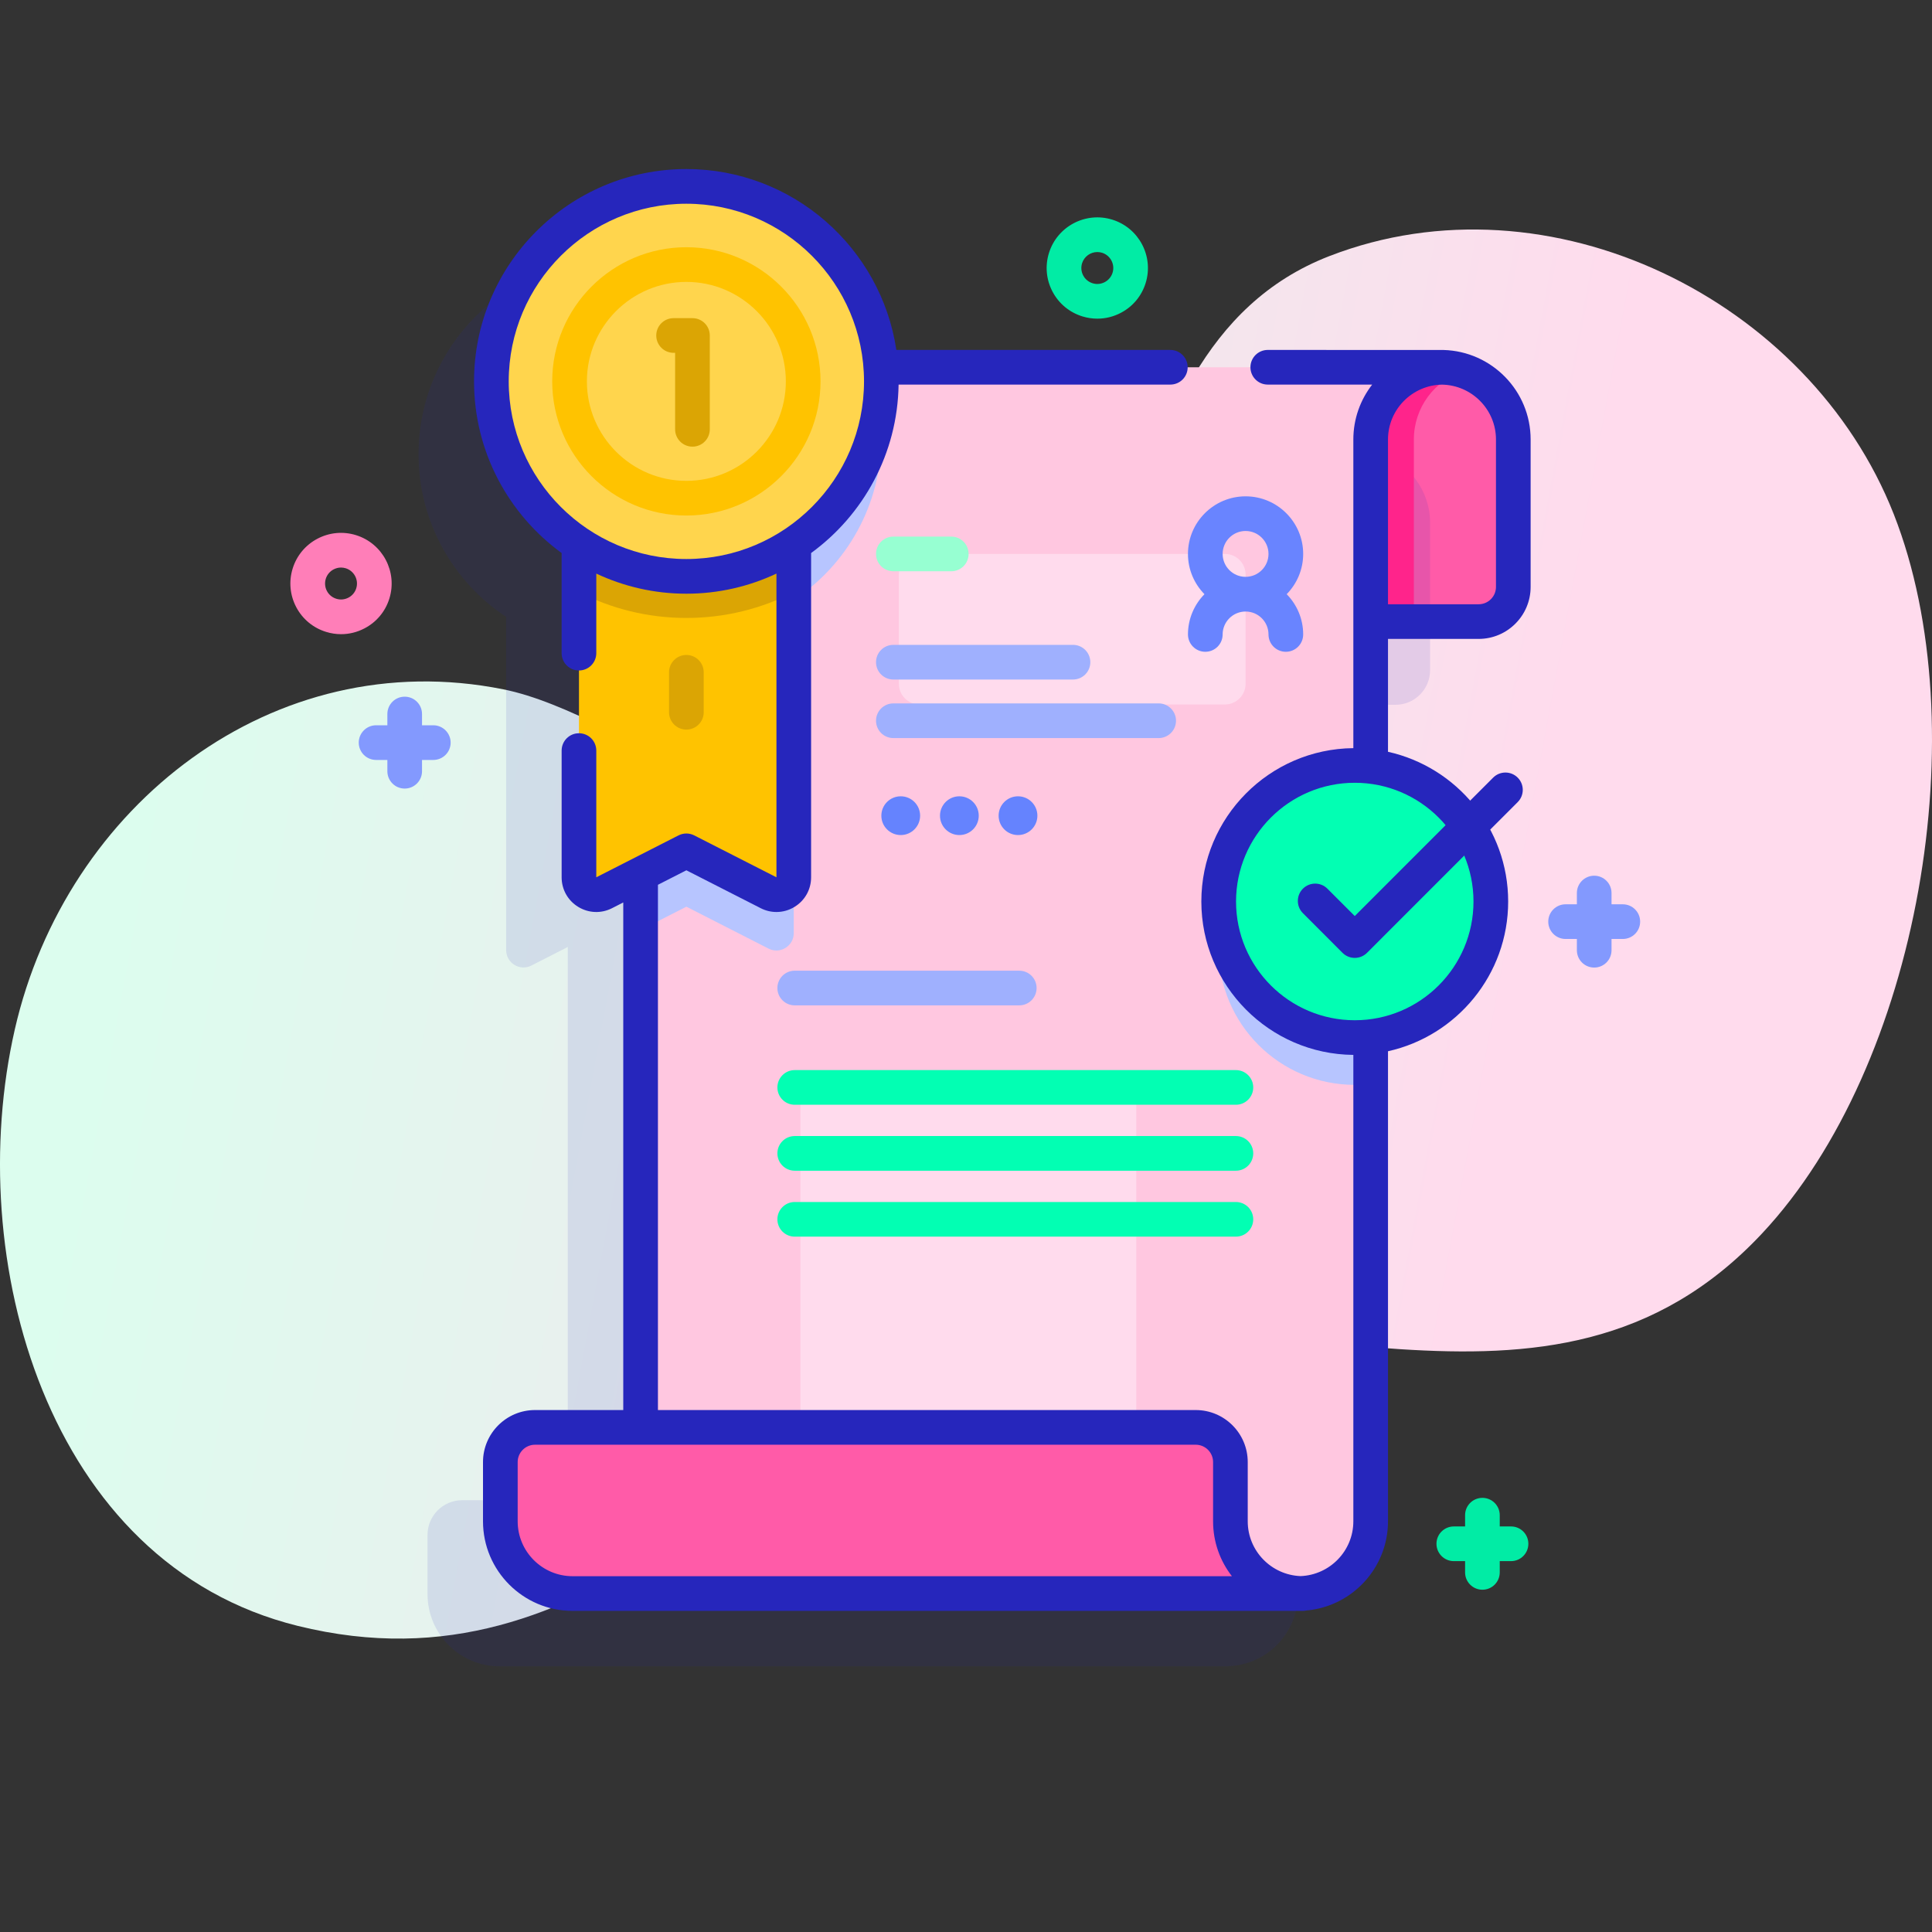 <svg width="80" height="80" viewBox="0 0 80 80" fill="none" xmlns="http://www.w3.org/2000/svg">
<rect x="0" y="0" width="80" height="80" fill="#333333" stroke="none"/>
<g clip-path="url(#clip0)">
<path d="M78.418 21.294C74.924 12.406 64.164 7.075 55.05 10.603C44.646 14.629 48.096 31.177 38.646 34.523C33.541 36.33 25.995 29.578 20.838 28.543C11.335 26.635 2.732 33.34 0.613 42.626C-1.548 52.1 1.919 64.753 12.327 67.324C24.726 70.387 31.184 59.241 41.585 56.041C52.258 52.757 64.126 60.513 72.962 51.076C79.49 44.104 81.877 30.096 78.418 21.294Z" fill="url(#paint0_linear)"/>
<path opacity="0.11" d="M33.457 18.223C33.157 14.037 29.669 10.733 25.406 10.733C20.947 10.733 17.332 14.348 17.332 18.807C17.332 21.622 18.774 24.1 20.959 25.545V39.341C20.959 39.878 21.524 40.224 22.003 39.982L23.511 39.212V62.12H19.139C18.346 62.12 17.703 62.763 17.703 63.556V66.008C17.703 67.66 19.043 69 20.694 69H50.925C50.893 69 50.862 68.996 50.831 68.995C52.445 68.953 53.741 67.634 53.741 66.01V21.214C53.741 19.563 55.082 18.223 56.734 18.223H33.457Z" fill="#2626BC"/>
<path d="M54.686 18.198V25.739H61.227C62.02 25.739 62.663 25.096 62.663 24.303V18.198C62.663 16.873 61.8 15.747 60.604 15.357C60.31 15.259 59.997 15.207 59.671 15.207H51.696C53.347 15.207 54.686 16.547 54.686 18.198Z" fill="#FF5BA8"/>
<path opacity="0.11" d="M51.24 21.644V29.184H57.782C58.575 29.184 59.217 28.542 59.217 27.749V21.644C59.217 20.319 58.354 19.193 57.158 18.803C56.864 18.705 56.551 18.653 56.225 18.653H48.25C49.901 18.653 51.24 19.993 51.24 21.644Z" fill="#2626BC"/>
<path d="M54.686 18.198V25.739H58.545V18.198C58.545 16.873 59.408 15.747 60.604 15.357C60.31 15.259 59.997 15.207 59.671 15.207H51.696C53.347 15.207 54.686 16.547 54.686 18.198Z" fill="#FF248B"/>
<path d="M59.749 15.208C58.097 15.208 56.756 16.548 56.756 18.199V62.995C56.756 64.646 55.418 65.984 53.767 65.984H26.526V18.199C26.526 16.548 27.865 15.208 29.517 15.208H59.749Z" fill="#FFC7E0"/>
<path d="M46.333 44.911H33.862C33.465 44.911 33.144 45.232 33.144 45.629V65.781H47.05V45.629C47.05 45.232 46.729 44.911 46.333 44.911Z" fill="#FFDBED"/>
<path d="M56.756 33.692V44.883C56.54 44.909 56.321 44.922 56.098 44.922C52.986 44.922 50.463 42.4 50.463 39.287C50.463 36.176 52.986 33.653 56.098 33.653C56.321 33.653 56.54 33.666 56.756 33.692Z" fill="#B7C5FF"/>
<path d="M36.495 18.105C36.495 20.921 35.053 23.399 32.868 24.843V38.639C32.868 39.176 32.302 39.522 31.824 39.28L28.422 37.544L26.526 38.51V18.199C26.526 16.548 27.865 15.208 29.517 15.208H35.959C36.305 16.107 36.495 17.085 36.495 18.105Z" fill="#B7C5FF"/>
<path d="M53.94 65.985H23.709C22.058 65.985 20.718 64.645 20.718 62.993V60.541C20.718 59.748 21.361 59.105 22.154 59.105H49.513C50.306 59.105 50.949 59.748 50.949 60.541V62.993C50.949 64.645 52.288 65.985 53.94 65.985Z" fill="#FF5BA8"/>
<path d="M56.098 42.964C59.21 42.964 61.732 40.441 61.732 37.33C61.732 34.218 59.21 31.696 56.098 31.696C52.986 31.696 50.464 34.218 50.464 37.33C50.464 40.441 52.986 42.964 56.098 42.964Z" fill="#02FFB3"/>
<path d="M32.868 19.37V36.326C32.868 36.863 32.302 37.209 31.824 36.967L28.422 35.231L25.017 36.967C24.539 37.209 23.974 36.863 23.974 36.326V19.37H32.868Z" fill="#FFC300"/>
<path d="M32.868 19.37V24.519C31.533 25.204 30.021 25.588 28.422 25.588C26.821 25.588 25.309 25.202 23.974 24.519V19.37H32.868Z" fill="#DBA504"/>
<path d="M28.421 23.866C32.88 23.866 36.495 20.251 36.495 15.792C36.495 11.333 32.88 7.718 28.421 7.718C23.962 7.718 20.347 11.333 20.347 15.792C20.347 20.251 23.962 23.866 28.421 23.866Z" fill="#FFD54D"/>
<path d="M38.077 29.171H50.72C51.193 29.171 51.577 28.787 51.577 28.314V23.793C51.577 23.32 51.193 22.937 50.72 22.937H38.077C37.604 22.937 37.22 23.32 37.22 23.793V28.314C37.22 28.787 37.604 29.171 38.077 29.171Z" fill="#FFDBED"/>
<path d="M39.391 23.655H36.992C36.595 23.655 36.274 23.333 36.274 22.937C36.274 22.54 36.595 22.219 36.992 22.219H39.391C39.787 22.219 40.108 22.54 40.108 22.937C40.108 23.333 39.787 23.655 39.391 23.655Z" fill="#97FFD2"/>
<path d="M44.43 28.138H36.992C36.595 28.138 36.274 27.816 36.274 27.42C36.274 27.023 36.595 26.702 36.992 26.702H44.43C44.827 26.702 45.148 27.023 45.148 27.42C45.148 27.816 44.827 28.138 44.43 28.138Z" fill="#9FB0FE"/>
<path d="M47.978 30.562H36.992C36.595 30.562 36.274 30.241 36.274 29.844C36.274 29.448 36.595 29.126 36.992 29.126H47.978C48.374 29.126 48.696 29.448 48.696 29.844C48.696 30.241 48.374 30.562 47.978 30.562Z" fill="#9FB0FE"/>
<path d="M42.205 41.63H32.908C32.511 41.63 32.19 41.308 32.19 40.912C32.19 40.515 32.511 40.194 32.908 40.194H42.205C42.602 40.194 42.923 40.515 42.923 40.912C42.923 41.308 42.602 41.63 42.205 41.63Z" fill="#9FB0FE"/>
<path d="M51.176 45.746H32.908C32.511 45.746 32.19 45.425 32.19 45.028C32.19 44.632 32.511 44.31 32.908 44.31H51.176C51.572 44.31 51.894 44.632 51.894 45.028C51.894 45.425 51.572 45.746 51.176 45.746Z" fill="#02FFB3"/>
<path d="M51.176 48.477H32.908C32.511 48.477 32.19 48.155 32.19 47.759C32.19 47.362 32.511 47.041 32.908 47.041H51.176C51.572 47.041 51.894 47.362 51.894 47.759C51.894 48.155 51.572 48.477 51.176 48.477Z" fill="#02FFB3"/>
<path d="M51.176 51.207H32.908C32.511 51.207 32.19 50.886 32.19 50.49C32.19 50.093 32.511 49.772 32.908 49.772H51.176C51.572 49.772 51.894 50.093 51.894 50.49C51.894 50.886 51.572 51.207 51.176 51.207Z" fill="#02FFB3"/>
<path d="M37.297 34.578C37.741 34.578 38.1 34.219 38.1 33.776C38.1 33.332 37.741 32.973 37.297 32.973C36.854 32.973 36.495 33.332 36.495 33.776C36.495 34.219 36.854 34.578 37.297 34.578Z" fill="#6583FE"/>
<path d="M39.725 34.578C40.169 34.578 40.528 34.219 40.528 33.776C40.528 33.332 40.169 32.973 39.725 32.973C39.282 32.973 38.923 33.332 38.923 33.776C38.923 34.219 39.282 34.578 39.725 34.578Z" fill="#6583FE"/>
<path d="M42.153 34.578C42.596 34.578 42.956 34.219 42.956 33.776C42.956 33.332 42.596 32.973 42.153 32.973C41.71 32.973 41.351 33.332 41.351 33.776C41.351 34.219 41.71 34.578 42.153 34.578Z" fill="#6583FE"/>
<path d="M28.421 30.211C28.024 30.211 27.703 29.89 27.703 29.493V27.838C27.703 27.442 28.024 27.12 28.421 27.12C28.817 27.12 29.139 27.442 29.139 27.838V29.493C29.139 29.89 28.817 30.211 28.421 30.211Z" fill="#DBA504"/>
<path d="M59.772 14.492C59.764 14.492 52.495 14.49 52.495 14.49C52.099 14.49 51.778 14.811 51.778 15.207C51.778 15.604 52.099 15.925 52.495 15.925H56.819C56.33 16.554 56.039 17.343 56.039 18.199V30.979C52.563 31.011 49.745 33.847 49.745 37.33C49.745 40.813 52.563 43.649 56.039 43.681V62.994C56.039 64.218 55.066 65.216 53.853 65.263C52.64 65.216 51.666 64.218 51.666 62.994V60.541C51.666 59.353 50.7 58.387 49.513 58.387H27.244V36.637L28.421 36.037L31.499 37.606C31.706 37.712 31.929 37.764 32.151 37.764C32.411 37.764 32.67 37.693 32.901 37.551C33.33 37.288 33.586 36.831 33.586 36.327V22.9C35.748 21.325 37.166 18.789 37.209 15.925H48.461C48.858 15.925 49.179 15.604 49.179 15.208C49.179 14.811 48.858 14.49 48.461 14.49H37.116C36.484 10.257 32.826 7 28.421 7C23.573 7 19.629 10.944 19.629 15.792C19.629 18.71 21.06 21.3 23.256 22.9V27.045C23.256 27.442 23.577 27.763 23.973 27.763C24.37 27.763 24.691 27.442 24.691 27.045V23.751C25.824 24.284 27.088 24.584 28.421 24.584C29.754 24.584 31.018 24.284 32.151 23.751V36.327L28.747 34.592C28.542 34.487 28.3 34.487 28.095 34.592L24.691 36.327V31.08C24.691 30.683 24.37 30.362 23.973 30.362C23.577 30.362 23.256 30.683 23.256 31.08V36.327C23.256 36.831 23.512 37.288 23.941 37.551C24.37 37.814 24.895 37.835 25.343 37.606L25.808 37.369V58.387H22.154C20.966 58.387 20 59.353 20 60.541V62.994C20 65.039 21.664 66.703 23.709 66.703H53.94C53.99 66.703 54.038 66.698 54.085 66.688C55.981 66.525 57.474 64.931 57.474 62.994V43.53C60.317 42.899 62.45 40.36 62.45 37.33C62.45 34.3 60.317 31.761 57.474 31.13V26.456H61.227C62.414 26.456 63.38 25.49 63.38 24.303V18.198C63.381 16.187 61.771 14.546 59.772 14.492ZM21.065 15.792C21.065 11.736 24.365 8.436 28.421 8.436C32.477 8.436 35.777 11.736 35.777 15.792C35.777 19.848 32.477 23.148 28.421 23.148C24.365 23.148 21.065 19.848 21.065 15.792ZM49.294 65.267H23.71C22.456 65.267 21.436 64.247 21.436 62.994V60.541C21.436 60.145 21.758 59.823 22.154 59.823H49.513C49.909 59.823 50.231 60.145 50.231 60.541V62.994C50.231 63.85 50.522 64.639 51.011 65.267H49.294ZM61.014 37.33C61.014 40.041 58.809 42.246 56.098 42.246C53.387 42.246 51.182 40.041 51.182 37.33C51.182 34.619 53.387 32.413 56.098 32.413C58.809 32.413 61.014 34.619 61.014 37.33ZM61.945 24.303C61.945 24.699 61.623 25.021 61.227 25.021H57.474V18.199C57.474 16.957 58.475 15.947 59.711 15.927C60.946 15.949 61.945 16.958 61.945 18.199V24.303Z" fill="#2626BC"/>
<path d="M28.421 21.347C25.358 21.347 22.866 18.855 22.866 15.792C22.866 12.729 25.358 10.237 28.421 10.237C31.484 10.237 33.976 12.729 33.976 15.792C33.976 18.855 31.484 21.347 28.421 21.347ZM28.421 11.673C26.15 11.673 24.302 13.521 24.302 15.792C24.302 18.063 26.15 19.911 28.421 19.911C30.692 19.911 32.54 18.063 32.54 15.792C32.54 13.521 30.692 11.673 28.421 11.673Z" fill="#FFC300"/>
<path d="M28.673 18.495C28.277 18.495 27.955 18.174 27.955 17.777V14.61H27.892C27.495 14.61 27.174 14.288 27.174 13.892C27.174 13.495 27.495 13.174 27.892 13.174H28.673C29.07 13.174 29.391 13.495 29.391 13.892V17.777C29.391 18.174 29.07 18.495 28.673 18.495Z" fill="#DBA504"/>
<path d="M53.962 22.937C53.962 21.622 52.892 20.552 51.577 20.552C50.261 20.552 49.191 21.622 49.191 22.937C49.191 23.585 49.452 24.174 49.874 24.604C49.452 25.035 49.191 25.623 49.191 26.271C49.191 26.668 49.513 26.989 49.909 26.989C50.306 26.989 50.627 26.668 50.627 26.271C50.627 25.748 51.053 25.322 51.577 25.322C52.1 25.322 52.526 25.748 52.526 26.271C52.526 26.668 52.847 26.989 53.244 26.989C53.64 26.989 53.962 26.668 53.962 26.271C53.962 25.623 53.701 25.035 53.279 24.604C53.7 24.174 53.962 23.585 53.962 22.937ZM51.576 21.987C52.1 21.987 52.526 22.413 52.526 22.937C52.526 23.46 52.1 23.886 51.576 23.886C51.053 23.886 50.627 23.46 50.627 22.937C50.627 22.413 51.053 21.987 51.576 21.987Z" fill="#6984FF"/>
<path d="M67.197 37.445H66.73V36.978C66.73 36.582 66.409 36.261 66.013 36.261C65.616 36.261 65.295 36.582 65.295 36.978V37.445H64.828C64.431 37.445 64.11 37.766 64.11 38.163C64.11 38.559 64.431 38.881 64.828 38.881H65.295V39.347C65.295 39.744 65.616 40.065 66.013 40.065C66.409 40.065 66.73 39.744 66.73 39.347V38.881H67.197C67.594 38.881 67.915 38.559 67.915 38.163C67.915 37.766 67.594 37.445 67.197 37.445Z" fill="#8399FE"/>
<path d="M17.942 30.032H17.475V29.566C17.475 29.169 17.154 28.848 16.758 28.848C16.361 28.848 16.04 29.169 16.04 29.566V30.032H15.573C15.177 30.032 14.855 30.354 14.855 30.75C14.855 31.147 15.177 31.468 15.573 31.468H16.04V31.935C16.04 32.331 16.361 32.653 16.758 32.653C17.154 32.653 17.475 32.331 17.475 31.935V31.468H17.942C18.338 31.468 18.66 31.147 18.66 30.75C18.66 30.354 18.338 30.032 17.942 30.032Z" fill="#8399FE"/>
<path d="M62.568 63.207H62.101V62.74C62.101 62.344 61.78 62.023 61.384 62.023C60.987 62.023 60.666 62.344 60.666 62.74V63.207H60.199C59.803 63.207 59.481 63.528 59.481 63.925C59.481 64.321 59.803 64.643 60.199 64.643H60.666V65.109C60.666 65.506 60.987 65.827 61.384 65.827C61.78 65.827 62.101 65.506 62.101 65.109V64.643H62.568C62.965 64.643 63.286 64.321 63.286 63.925C63.286 63.528 62.965 63.207 62.568 63.207Z" fill="#01ECA5"/>
<path d="M14.124 26.26C13.914 26.26 13.704 26.228 13.499 26.164C12.964 25.998 12.526 25.634 12.265 25.138C12.005 24.642 11.953 24.075 12.119 23.54C12.285 23.005 12.65 22.567 13.146 22.306C13.642 22.046 14.209 21.994 14.744 22.16C15.848 22.504 16.466 23.681 16.123 24.785C15.957 25.32 15.592 25.758 15.096 26.018C14.791 26.178 14.459 26.26 14.124 26.26ZM14.12 23.501C14.015 23.501 13.91 23.527 13.814 23.577C13.658 23.659 13.543 23.797 13.49 23.966C13.438 24.135 13.454 24.314 13.536 24.47C13.618 24.626 13.756 24.741 13.925 24.793C14.093 24.846 14.272 24.829 14.429 24.747C14.585 24.665 14.7 24.527 14.752 24.359C14.752 24.358 14.752 24.358 14.752 24.358C14.86 24.011 14.665 23.64 14.317 23.531C14.253 23.511 14.186 23.501 14.12 23.501Z" fill="#FF7EB8"/>
<path d="M45.44 13.195C45.231 13.195 45.02 13.164 44.815 13.1C44.28 12.933 43.842 12.569 43.581 12.073C43.321 11.577 43.269 11.01 43.435 10.475C43.779 9.371 44.956 8.752 46.06 9.096C47.163 9.439 47.782 10.616 47.439 11.72C47.273 12.255 46.908 12.693 46.413 12.953C46.108 13.114 45.775 13.195 45.44 13.195ZM45.438 10.437C45.156 10.437 44.895 10.618 44.806 10.901C44.754 11.07 44.77 11.249 44.852 11.405C44.934 11.561 45.073 11.676 45.241 11.729C45.589 11.837 45.96 11.642 46.069 11.294C46.069 11.294 46.069 11.294 46.069 11.294C46.177 10.946 45.982 10.575 45.634 10.466C45.569 10.446 45.503 10.437 45.438 10.437Z" fill="#01ECA5"/>
<path d="M56.098 39.665C55.907 39.665 55.725 39.589 55.59 39.454L53.951 37.813C53.67 37.533 53.671 37.079 53.951 36.798C54.232 36.518 54.686 36.518 54.966 36.799L56.098 37.931L61.829 32.199C62.109 31.919 62.564 31.919 62.844 32.199C63.125 32.479 63.125 32.934 62.844 33.214L56.606 39.454C56.471 39.589 56.288 39.665 56.098 39.665Z" fill="#2626BC"/>
</g>
<defs>
<linearGradient id="paint0_linear" x1="5.107" y1="32.434" x2="62.451" y2="43.059" gradientUnits="userSpaceOnUse">
<stop offset="0.011" stop-color="#DCFDEE"/>
<stop offset="0.381" stop-color="#E8F1EE"/>
<stop offset="1" stop-color="#FFDBED"/>
</linearGradient>
<clipPath id="clip0">
<rect width="80" height="80" fill="white"/>
</clipPath>
</defs>
</svg>
